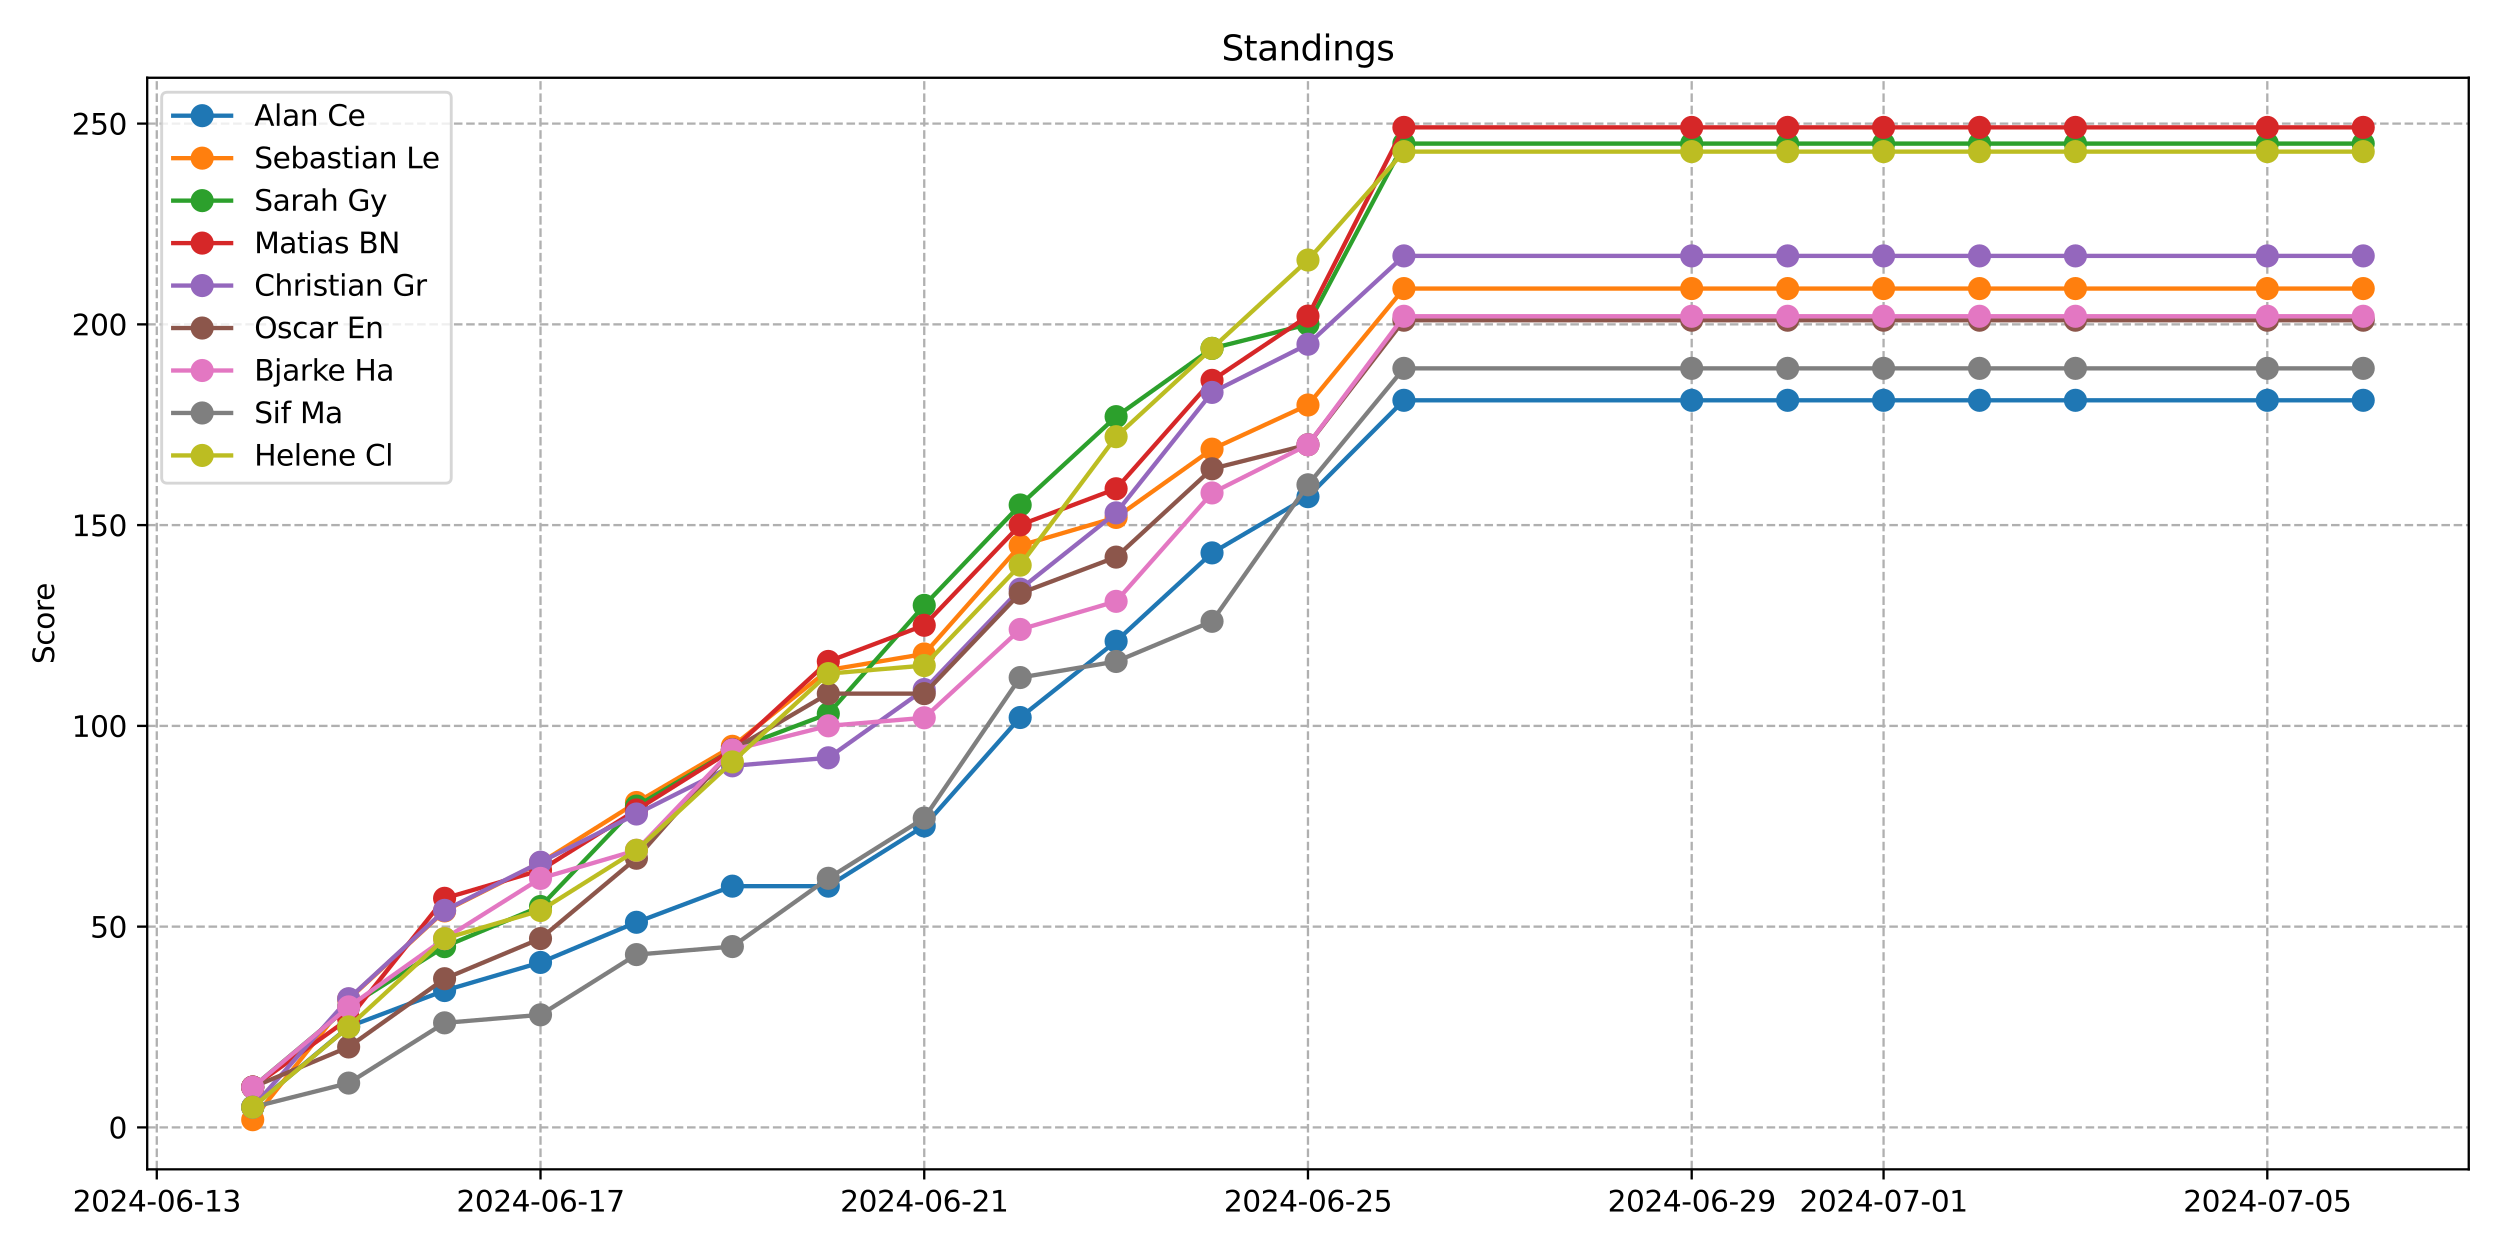 <?xml version="1.0" encoding="utf-8" standalone="no"?>
<!DOCTYPE svg PUBLIC "-//W3C//DTD SVG 1.1//EN"
  "http://www.w3.org/Graphics/SVG/1.1/DTD/svg11.dtd">
<svg xmlns:xlink="http://www.w3.org/1999/xlink" width="864pt" height="432pt" viewBox="0 0 864 432" xmlns="http://www.w3.org/2000/svg" version="1.1">
 <defs>
  <style type="text/css">*{stroke-linejoin: round; stroke-linecap: butt}</style>
 </defs>
 <g id="figure_1">
  <g id="patch_1">
   <path d="M 0 432 
L 864 432 
L 864 0 
L 0 0 
z
" style="fill: #ffffff"/>
  </g>
  <g id="axes_1">
   <g id="patch_2">
    <path d="M 50.87 404.12 
L 853.2 404.12 
L 853.2 26.88 
L 50.87 26.88 
z
" style="fill: #ffffff"/>
   </g>
   <g id="matplotlib.axis_1">
    <g id="xtick_1">
     <g id="line2d_1">
      <path d="M 54.185 404.12 
L 54.185 26.88 
" clip-path="url(#p0d5f13f8ca)" style="fill: none; stroke-dasharray: 2.96,1.28; stroke-dashoffset: 0; stroke: #b0b0b0; stroke-width: 0.8"/>
     </g>
     <g id="line2d_2">
      <defs>
       <path id="m98920bfc2a" d="M 0 0 
L 0 3.5 
" style="stroke: #000000; stroke-width: 0.8"/>
      </defs>
      <g>
       <use xlink:href="#m98920bfc2a" x="54.185" y="404.12" style="stroke: #000000; stroke-width: 0.8"/>
      </g>
     </g>
     <g id="text_1">
      <!-- 2024-06-13 -->
      <g transform="translate(25.128 418.718) scale(0.1 -0.1)">
       <defs>
        <path id="DejaVuSans-32" d="M 1228 531 
L 3431 531 
L 3431 0 
L 469 0 
L 469 531 
Q 828 903 1448 1529 
Q 2069 2156 2228 2338 
Q 2531 2678 2651 2914 
Q 2772 3150 2772 3378 
Q 2772 3750 2511 3984 
Q 2250 4219 1831 4219 
Q 1534 4219 1204 4116 
Q 875 4013 500 3803 
L 500 4441 
Q 881 4594 1212 4672 
Q 1544 4750 1819 4750 
Q 2544 4750 2975 4387 
Q 3406 4025 3406 3419 
Q 3406 3131 3298 2873 
Q 3191 2616 2906 2266 
Q 2828 2175 2409 1742 
Q 1991 1309 1228 531 
z
" transform="scale(0.016)"/>
        <path id="DejaVuSans-30" d="M 2034 4250 
Q 1547 4250 1301 3770 
Q 1056 3291 1056 2328 
Q 1056 1369 1301 889 
Q 1547 409 2034 409 
Q 2525 409 2770 889 
Q 3016 1369 3016 2328 
Q 3016 3291 2770 3770 
Q 2525 4250 2034 4250 
z
M 2034 4750 
Q 2819 4750 3233 4129 
Q 3647 3509 3647 2328 
Q 3647 1150 3233 529 
Q 2819 -91 2034 -91 
Q 1250 -91 836 529 
Q 422 1150 422 2328 
Q 422 3509 836 4129 
Q 1250 4750 2034 4750 
z
" transform="scale(0.016)"/>
        <path id="DejaVuSans-34" d="M 2419 4116 
L 825 1625 
L 2419 1625 
L 2419 4116 
z
M 2253 4666 
L 3047 4666 
L 3047 1625 
L 3713 1625 
L 3713 1100 
L 3047 1100 
L 3047 0 
L 2419 0 
L 2419 1100 
L 313 1100 
L 313 1709 
L 2253 4666 
z
" transform="scale(0.016)"/>
        <path id="DejaVuSans-2d" d="M 313 2009 
L 1997 2009 
L 1997 1497 
L 313 1497 
L 313 2009 
z
" transform="scale(0.016)"/>
        <path id="DejaVuSans-36" d="M 2113 2584 
Q 1688 2584 1439 2293 
Q 1191 2003 1191 1497 
Q 1191 994 1439 701 
Q 1688 409 2113 409 
Q 2538 409 2786 701 
Q 3034 994 3034 1497 
Q 3034 2003 2786 2293 
Q 2538 2584 2113 2584 
z
M 3366 4563 
L 3366 3988 
Q 3128 4100 2886 4159 
Q 2644 4219 2406 4219 
Q 1781 4219 1451 3797 
Q 1122 3375 1075 2522 
Q 1259 2794 1537 2939 
Q 1816 3084 2150 3084 
Q 2853 3084 3261 2657 
Q 3669 2231 3669 1497 
Q 3669 778 3244 343 
Q 2819 -91 2113 -91 
Q 1303 -91 875 529 
Q 447 1150 447 2328 
Q 447 3434 972 4092 
Q 1497 4750 2381 4750 
Q 2619 4750 2861 4703 
Q 3103 4656 3366 4563 
z
" transform="scale(0.016)"/>
        <path id="DejaVuSans-31" d="M 794 531 
L 1825 531 
L 1825 4091 
L 703 3866 
L 703 4441 
L 1819 4666 
L 2450 4666 
L 2450 531 
L 3481 531 
L 3481 0 
L 794 0 
L 794 531 
z
" transform="scale(0.016)"/>
        <path id="DejaVuSans-33" d="M 2597 2516 
Q 3050 2419 3304 2112 
Q 3559 1806 3559 1356 
Q 3559 666 3084 287 
Q 2609 -91 1734 -91 
Q 1441 -91 1130 -33 
Q 819 25 488 141 
L 488 750 
Q 750 597 1062 519 
Q 1375 441 1716 441 
Q 2309 441 2620 675 
Q 2931 909 2931 1356 
Q 2931 1769 2642 2001 
Q 2353 2234 1838 2234 
L 1294 2234 
L 1294 2753 
L 1863 2753 
Q 2328 2753 2575 2939 
Q 2822 3125 2822 3475 
Q 2822 3834 2567 4026 
Q 2313 4219 1838 4219 
Q 1578 4219 1281 4162 
Q 984 4106 628 3988 
L 628 4550 
Q 988 4650 1302 4700 
Q 1616 4750 1894 4750 
Q 2613 4750 3031 4423 
Q 3450 4097 3450 3541 
Q 3450 3153 3228 2886 
Q 3006 2619 2597 2516 
z
" transform="scale(0.016)"/>
       </defs>
       <use xlink:href="#DejaVuSans-32"/>
       <use xlink:href="#DejaVuSans-30" x="63.623"/>
       <use xlink:href="#DejaVuSans-32" x="127.246"/>
       <use xlink:href="#DejaVuSans-34" x="190.869"/>
       <use xlink:href="#DejaVuSans-2d" x="254.492"/>
       <use xlink:href="#DejaVuSans-30" x="290.576"/>
       <use xlink:href="#DejaVuSans-36" x="354.199"/>
       <use xlink:href="#DejaVuSans-2d" x="417.822"/>
       <use xlink:href="#DejaVuSans-31" x="453.906"/>
       <use xlink:href="#DejaVuSans-33" x="517.529"/>
      </g>
     </g>
    </g>
    <g id="xtick_2">
     <g id="line2d_3">
      <path d="M 186.802 404.12 
L 186.802 26.88 
" clip-path="url(#p0d5f13f8ca)" style="fill: none; stroke-dasharray: 2.96,1.28; stroke-dashoffset: 0; stroke: #b0b0b0; stroke-width: 0.8"/>
     </g>
     <g id="line2d_4">
      <g>
       <use xlink:href="#m98920bfc2a" x="186.802" y="404.12" style="stroke: #000000; stroke-width: 0.8"/>
      </g>
     </g>
     <g id="text_2">
      <!-- 2024-06-17 -->
      <g transform="translate(157.744 418.718) scale(0.1 -0.1)">
       <defs>
        <path id="DejaVuSans-37" d="M 525 4666 
L 3525 4666 
L 3525 4397 
L 1831 0 
L 1172 0 
L 2766 4134 
L 525 4134 
L 525 4666 
z
" transform="scale(0.016)"/>
       </defs>
       <use xlink:href="#DejaVuSans-32"/>
       <use xlink:href="#DejaVuSans-30" x="63.623"/>
       <use xlink:href="#DejaVuSans-32" x="127.246"/>
       <use xlink:href="#DejaVuSans-34" x="190.869"/>
       <use xlink:href="#DejaVuSans-2d" x="254.492"/>
       <use xlink:href="#DejaVuSans-30" x="290.576"/>
       <use xlink:href="#DejaVuSans-36" x="354.199"/>
       <use xlink:href="#DejaVuSans-2d" x="417.822"/>
       <use xlink:href="#DejaVuSans-31" x="453.906"/>
       <use xlink:href="#DejaVuSans-37" x="517.529"/>
      </g>
     </g>
    </g>
    <g id="xtick_3">
     <g id="line2d_5">
      <path d="M 319.418 404.12 
L 319.418 26.88 
" clip-path="url(#p0d5f13f8ca)" style="fill: none; stroke-dasharray: 2.96,1.28; stroke-dashoffset: 0; stroke: #b0b0b0; stroke-width: 0.8"/>
     </g>
     <g id="line2d_6">
      <g>
       <use xlink:href="#m98920bfc2a" x="319.418" y="404.12" style="stroke: #000000; stroke-width: 0.8"/>
      </g>
     </g>
     <g id="text_3">
      <!-- 2024-06-21 -->
      <g transform="translate(290.361 418.718) scale(0.1 -0.1)">
       <use xlink:href="#DejaVuSans-32"/>
       <use xlink:href="#DejaVuSans-30" x="63.623"/>
       <use xlink:href="#DejaVuSans-32" x="127.246"/>
       <use xlink:href="#DejaVuSans-34" x="190.869"/>
       <use xlink:href="#DejaVuSans-2d" x="254.492"/>
       <use xlink:href="#DejaVuSans-30" x="290.576"/>
       <use xlink:href="#DejaVuSans-36" x="354.199"/>
       <use xlink:href="#DejaVuSans-2d" x="417.822"/>
       <use xlink:href="#DejaVuSans-32" x="453.906"/>
       <use xlink:href="#DejaVuSans-31" x="517.529"/>
      </g>
     </g>
    </g>
    <g id="xtick_4">
     <g id="line2d_7">
      <path d="M 452.035 404.12 
L 452.035 26.88 
" clip-path="url(#p0d5f13f8ca)" style="fill: none; stroke-dasharray: 2.96,1.28; stroke-dashoffset: 0; stroke: #b0b0b0; stroke-width: 0.8"/>
     </g>
     <g id="line2d_8">
      <g>
       <use xlink:href="#m98920bfc2a" x="452.035" y="404.12" style="stroke: #000000; stroke-width: 0.8"/>
      </g>
     </g>
     <g id="text_4">
      <!-- 2024-06-25 -->
      <g transform="translate(422.977 418.718) scale(0.1 -0.1)">
       <defs>
        <path id="DejaVuSans-35" d="M 691 4666 
L 3169 4666 
L 3169 4134 
L 1269 4134 
L 1269 2991 
Q 1406 3038 1543 3061 
Q 1681 3084 1819 3084 
Q 2600 3084 3056 2656 
Q 3513 2228 3513 1497 
Q 3513 744 3044 326 
Q 2575 -91 1722 -91 
Q 1428 -91 1123 -41 
Q 819 9 494 109 
L 494 744 
Q 775 591 1075 516 
Q 1375 441 1709 441 
Q 2250 441 2565 725 
Q 2881 1009 2881 1497 
Q 2881 1984 2565 2268 
Q 2250 2553 1709 2553 
Q 1456 2553 1204 2497 
Q 953 2441 691 2322 
L 691 4666 
z
" transform="scale(0.016)"/>
       </defs>
       <use xlink:href="#DejaVuSans-32"/>
       <use xlink:href="#DejaVuSans-30" x="63.623"/>
       <use xlink:href="#DejaVuSans-32" x="127.246"/>
       <use xlink:href="#DejaVuSans-34" x="190.869"/>
       <use xlink:href="#DejaVuSans-2d" x="254.492"/>
       <use xlink:href="#DejaVuSans-30" x="290.576"/>
       <use xlink:href="#DejaVuSans-36" x="354.199"/>
       <use xlink:href="#DejaVuSans-2d" x="417.822"/>
       <use xlink:href="#DejaVuSans-32" x="453.906"/>
       <use xlink:href="#DejaVuSans-35" x="517.529"/>
      </g>
     </g>
    </g>
    <g id="xtick_5">
     <g id="line2d_9">
      <path d="M 584.652 404.12 
L 584.652 26.88 
" clip-path="url(#p0d5f13f8ca)" style="fill: none; stroke-dasharray: 2.96,1.28; stroke-dashoffset: 0; stroke: #b0b0b0; stroke-width: 0.8"/>
     </g>
     <g id="line2d_10">
      <g>
       <use xlink:href="#m98920bfc2a" x="584.652" y="404.12" style="stroke: #000000; stroke-width: 0.8"/>
      </g>
     </g>
     <g id="text_5">
      <!-- 2024-06-29 -->
      <g transform="translate(555.594 418.718) scale(0.1 -0.1)">
       <defs>
        <path id="DejaVuSans-39" d="M 703 97 
L 703 672 
Q 941 559 1184 500 
Q 1428 441 1663 441 
Q 2288 441 2617 861 
Q 2947 1281 2994 2138 
Q 2813 1869 2534 1725 
Q 2256 1581 1919 1581 
Q 1219 1581 811 2004 
Q 403 2428 403 3163 
Q 403 3881 828 4315 
Q 1253 4750 1959 4750 
Q 2769 4750 3195 4129 
Q 3622 3509 3622 2328 
Q 3622 1225 3098 567 
Q 2575 -91 1691 -91 
Q 1453 -91 1209 -44 
Q 966 3 703 97 
z
M 1959 2075 
Q 2384 2075 2632 2365 
Q 2881 2656 2881 3163 
Q 2881 3666 2632 3958 
Q 2384 4250 1959 4250 
Q 1534 4250 1286 3958 
Q 1038 3666 1038 3163 
Q 1038 2656 1286 2365 
Q 1534 2075 1959 2075 
z
" transform="scale(0.016)"/>
       </defs>
       <use xlink:href="#DejaVuSans-32"/>
       <use xlink:href="#DejaVuSans-30" x="63.623"/>
       <use xlink:href="#DejaVuSans-32" x="127.246"/>
       <use xlink:href="#DejaVuSans-34" x="190.869"/>
       <use xlink:href="#DejaVuSans-2d" x="254.492"/>
       <use xlink:href="#DejaVuSans-30" x="290.576"/>
       <use xlink:href="#DejaVuSans-36" x="354.199"/>
       <use xlink:href="#DejaVuSans-2d" x="417.822"/>
       <use xlink:href="#DejaVuSans-32" x="453.906"/>
       <use xlink:href="#DejaVuSans-39" x="517.529"/>
      </g>
     </g>
    </g>
    <g id="xtick_6">
     <g id="line2d_11">
      <path d="M 650.96 404.12 
L 650.96 26.88 
" clip-path="url(#p0d5f13f8ca)" style="fill: none; stroke-dasharray: 2.96,1.28; stroke-dashoffset: 0; stroke: #b0b0b0; stroke-width: 0.8"/>
     </g>
     <g id="line2d_12">
      <g>
       <use xlink:href="#m98920bfc2a" x="650.96" y="404.12" style="stroke: #000000; stroke-width: 0.8"/>
      </g>
     </g>
     <g id="text_6">
      <!-- 2024-07-01 -->
      <g transform="translate(621.902 418.718) scale(0.1 -0.1)">
       <use xlink:href="#DejaVuSans-32"/>
       <use xlink:href="#DejaVuSans-30" x="63.623"/>
       <use xlink:href="#DejaVuSans-32" x="127.246"/>
       <use xlink:href="#DejaVuSans-34" x="190.869"/>
       <use xlink:href="#DejaVuSans-2d" x="254.492"/>
       <use xlink:href="#DejaVuSans-30" x="290.576"/>
       <use xlink:href="#DejaVuSans-37" x="354.199"/>
       <use xlink:href="#DejaVuSans-2d" x="417.822"/>
       <use xlink:href="#DejaVuSans-30" x="453.906"/>
       <use xlink:href="#DejaVuSans-31" x="517.529"/>
      </g>
     </g>
    </g>
    <g id="xtick_7">
     <g id="line2d_13">
      <path d="M 783.576 404.12 
L 783.576 26.88 
" clip-path="url(#p0d5f13f8ca)" style="fill: none; stroke-dasharray: 2.96,1.28; stroke-dashoffset: 0; stroke: #b0b0b0; stroke-width: 0.8"/>
     </g>
     <g id="line2d_14">
      <g>
       <use xlink:href="#m98920bfc2a" x="783.576" y="404.12" style="stroke: #000000; stroke-width: 0.8"/>
      </g>
     </g>
     <g id="text_7">
      <!-- 2024-07-05 -->
      <g transform="translate(754.519 418.718) scale(0.1 -0.1)">
       <use xlink:href="#DejaVuSans-32"/>
       <use xlink:href="#DejaVuSans-30" x="63.623"/>
       <use xlink:href="#DejaVuSans-32" x="127.246"/>
       <use xlink:href="#DejaVuSans-34" x="190.869"/>
       <use xlink:href="#DejaVuSans-2d" x="254.492"/>
       <use xlink:href="#DejaVuSans-30" x="290.576"/>
       <use xlink:href="#DejaVuSans-37" x="354.199"/>
       <use xlink:href="#DejaVuSans-2d" x="417.822"/>
       <use xlink:href="#DejaVuSans-30" x="453.906"/>
       <use xlink:href="#DejaVuSans-35" x="517.529"/>
      </g>
     </g>
    </g>
   </g>
   <g id="matplotlib.axis_2">
    <g id="ytick_1">
     <g id="line2d_15">
      <path d="M 50.87 389.631 
L 853.2 389.631 
" clip-path="url(#p0d5f13f8ca)" style="fill: none; stroke-dasharray: 2.96,1.28; stroke-dashoffset: 0; stroke: #b0b0b0; stroke-width: 0.8"/>
     </g>
     <g id="line2d_16">
      <defs>
       <path id="m3e914f2bc3" d="M 0 0 
L -3.5 0 
" style="stroke: #000000; stroke-width: 0.8"/>
      </defs>
      <g>
       <use xlink:href="#m3e914f2bc3" x="50.87" y="389.631" style="stroke: #000000; stroke-width: 0.8"/>
      </g>
     </g>
     <g id="text_8">
      <!-- 0 -->
      <g transform="translate(37.508 393.43) scale(0.1 -0.1)">
       <use xlink:href="#DejaVuSans-30"/>
      </g>
     </g>
    </g>
    <g id="ytick_2">
     <g id="line2d_17">
      <path d="M 50.87 320.248 
L 853.2 320.248 
" clip-path="url(#p0d5f13f8ca)" style="fill: none; stroke-dasharray: 2.96,1.28; stroke-dashoffset: 0; stroke: #b0b0b0; stroke-width: 0.8"/>
     </g>
     <g id="line2d_18">
      <g>
       <use xlink:href="#m3e914f2bc3" x="50.87" y="320.248" style="stroke: #000000; stroke-width: 0.8"/>
      </g>
     </g>
     <g id="text_9">
      <!-- 50 -->
      <g transform="translate(31.145 324.047) scale(0.1 -0.1)">
       <use xlink:href="#DejaVuSans-35"/>
       <use xlink:href="#DejaVuSans-30" x="63.623"/>
      </g>
     </g>
    </g>
    <g id="ytick_3">
     <g id="line2d_19">
      <path d="M 50.87 250.865 
L 853.2 250.865 
" clip-path="url(#p0d5f13f8ca)" style="fill: none; stroke-dasharray: 2.96,1.28; stroke-dashoffset: 0; stroke: #b0b0b0; stroke-width: 0.8"/>
     </g>
     <g id="line2d_20">
      <g>
       <use xlink:href="#m3e914f2bc3" x="50.87" y="250.865" style="stroke: #000000; stroke-width: 0.8"/>
      </g>
     </g>
     <g id="text_10">
      <!-- 100 -->
      <g transform="translate(24.782 254.664) scale(0.1 -0.1)">
       <use xlink:href="#DejaVuSans-31"/>
       <use xlink:href="#DejaVuSans-30" x="63.623"/>
       <use xlink:href="#DejaVuSans-30" x="127.246"/>
      </g>
     </g>
    </g>
    <g id="ytick_4">
     <g id="line2d_21">
      <path d="M 50.87 181.482 
L 853.2 181.482 
" clip-path="url(#p0d5f13f8ca)" style="fill: none; stroke-dasharray: 2.96,1.28; stroke-dashoffset: 0; stroke: #b0b0b0; stroke-width: 0.8"/>
     </g>
     <g id="line2d_22">
      <g>
       <use xlink:href="#m3e914f2bc3" x="50.87" y="181.482" style="stroke: #000000; stroke-width: 0.8"/>
      </g>
     </g>
     <g id="text_11">
      <!-- 150 -->
      <g transform="translate(24.782 185.282) scale(0.1 -0.1)">
       <use xlink:href="#DejaVuSans-31"/>
       <use xlink:href="#DejaVuSans-35" x="63.623"/>
       <use xlink:href="#DejaVuSans-30" x="127.246"/>
      </g>
     </g>
    </g>
    <g id="ytick_5">
     <g id="line2d_23">
      <path d="M 50.87 112.099 
L 853.2 112.099 
" clip-path="url(#p0d5f13f8ca)" style="fill: none; stroke-dasharray: 2.96,1.28; stroke-dashoffset: 0; stroke: #b0b0b0; stroke-width: 0.8"/>
     </g>
     <g id="line2d_24">
      <g>
       <use xlink:href="#m3e914f2bc3" x="50.87" y="112.099" style="stroke: #000000; stroke-width: 0.8"/>
      </g>
     </g>
     <g id="text_12">
      <!-- 200 -->
      <g transform="translate(24.782 115.899) scale(0.1 -0.1)">
       <use xlink:href="#DejaVuSans-32"/>
       <use xlink:href="#DejaVuSans-30" x="63.623"/>
       <use xlink:href="#DejaVuSans-30" x="127.246"/>
      </g>
     </g>
    </g>
    <g id="ytick_6">
     <g id="line2d_25">
      <path d="M 50.87 42.717 
L 853.2 42.717 
" clip-path="url(#p0d5f13f8ca)" style="fill: none; stroke-dasharray: 2.96,1.28; stroke-dashoffset: 0; stroke: #b0b0b0; stroke-width: 0.8"/>
     </g>
     <g id="line2d_26">
      <g>
       <use xlink:href="#m3e914f2bc3" x="50.87" y="42.717" style="stroke: #000000; stroke-width: 0.8"/>
      </g>
     </g>
     <g id="text_13">
      <!-- 250 -->
      <g transform="translate(24.782 46.516) scale(0.1 -0.1)">
       <use xlink:href="#DejaVuSans-32"/>
       <use xlink:href="#DejaVuSans-35" x="63.623"/>
       <use xlink:href="#DejaVuSans-30" x="127.246"/>
      </g>
     </g>
    </g>
    <g id="text_14">
     <!-- Score -->
     <g transform="translate(18.703 229.502) rotate(-90) scale(0.1 -0.1)">
      <defs>
       <path id="DejaVuSans-53" d="M 3425 4513 
L 3425 3897 
Q 3066 4069 2747 4153 
Q 2428 4238 2131 4238 
Q 1616 4238 1336 4038 
Q 1056 3838 1056 3469 
Q 1056 3159 1242 3001 
Q 1428 2844 1947 2747 
L 2328 2669 
Q 3034 2534 3370 2195 
Q 3706 1856 3706 1288 
Q 3706 609 3251 259 
Q 2797 -91 1919 -91 
Q 1588 -91 1214 -16 
Q 841 59 441 206 
L 441 856 
Q 825 641 1194 531 
Q 1563 422 1919 422 
Q 2459 422 2753 634 
Q 3047 847 3047 1241 
Q 3047 1584 2836 1778 
Q 2625 1972 2144 2069 
L 1759 2144 
Q 1053 2284 737 2584 
Q 422 2884 422 3419 
Q 422 4038 858 4394 
Q 1294 4750 2059 4750 
Q 2388 4750 2728 4690 
Q 3069 4631 3425 4513 
z
" transform="scale(0.016)"/>
       <path id="DejaVuSans-63" d="M 3122 3366 
L 3122 2828 
Q 2878 2963 2633 3030 
Q 2388 3097 2138 3097 
Q 1578 3097 1268 2742 
Q 959 2388 959 1747 
Q 959 1106 1268 751 
Q 1578 397 2138 397 
Q 2388 397 2633 464 
Q 2878 531 3122 666 
L 3122 134 
Q 2881 22 2623 -34 
Q 2366 -91 2075 -91 
Q 1284 -91 818 406 
Q 353 903 353 1747 
Q 353 2603 823 3093 
Q 1294 3584 2113 3584 
Q 2378 3584 2631 3529 
Q 2884 3475 3122 3366 
z
" transform="scale(0.016)"/>
       <path id="DejaVuSans-6f" d="M 1959 3097 
Q 1497 3097 1228 2736 
Q 959 2375 959 1747 
Q 959 1119 1226 758 
Q 1494 397 1959 397 
Q 2419 397 2687 759 
Q 2956 1122 2956 1747 
Q 2956 2369 2687 2733 
Q 2419 3097 1959 3097 
z
M 1959 3584 
Q 2709 3584 3137 3096 
Q 3566 2609 3566 1747 
Q 3566 888 3137 398 
Q 2709 -91 1959 -91 
Q 1206 -91 779 398 
Q 353 888 353 1747 
Q 353 2609 779 3096 
Q 1206 3584 1959 3584 
z
" transform="scale(0.016)"/>
       <path id="DejaVuSans-72" d="M 2631 2963 
Q 2534 3019 2420 3045 
Q 2306 3072 2169 3072 
Q 1681 3072 1420 2755 
Q 1159 2438 1159 1844 
L 1159 0 
L 581 0 
L 581 3500 
L 1159 3500 
L 1159 2956 
Q 1341 3275 1631 3429 
Q 1922 3584 2338 3584 
Q 2397 3584 2469 3576 
Q 2541 3569 2628 3553 
L 2631 2963 
z
" transform="scale(0.016)"/>
       <path id="DejaVuSans-65" d="M 3597 1894 
L 3597 1613 
L 953 1613 
Q 991 1019 1311 708 
Q 1631 397 2203 397 
Q 2534 397 2845 478 
Q 3156 559 3463 722 
L 3463 178 
Q 3153 47 2828 -22 
Q 2503 -91 2169 -91 
Q 1331 -91 842 396 
Q 353 884 353 1716 
Q 353 2575 817 3079 
Q 1281 3584 2069 3584 
Q 2775 3584 3186 3129 
Q 3597 2675 3597 1894 
z
M 3022 2063 
Q 3016 2534 2758 2815 
Q 2500 3097 2075 3097 
Q 1594 3097 1305 2825 
Q 1016 2553 972 2059 
L 3022 2063 
z
" transform="scale(0.016)"/>
      </defs>
      <use xlink:href="#DejaVuSans-53"/>
      <use xlink:href="#DejaVuSans-63" x="63.477"/>
      <use xlink:href="#DejaVuSans-6f" x="118.457"/>
      <use xlink:href="#DejaVuSans-72" x="179.639"/>
      <use xlink:href="#DejaVuSans-65" x="218.502"/>
     </g>
    </g>
   </g>
   <g id="line2d_27">
    <path d="M 87.34 382.574 
L 120.494 354.821 
L 153.648 342.332 
L 186.802 332.619 
L 219.956 318.742 
L 253.11 306.253 
L 286.264 306.253 
L 319.418 285.438 
L 352.573 247.971 
L 385.727 221.606 
L 418.881 191.078 
L 452.035 171.65 
L 485.189 138.347 
L 584.652 138.347 
L 617.806 138.347 
L 650.96 138.347 
L 684.114 138.347 
L 717.268 138.347 
L 783.576 138.347 
L 816.73 138.347 
" clip-path="url(#p0d5f13f8ca)" style="fill: none; stroke: #1f77b4; stroke-width: 1.5; stroke-linecap: square"/>
    <defs>
     <path id="m5fd2f34c9a" d="M 0 3.5 
C 0.928 3.5 1.819 3.131 2.475 2.475 
C 3.131 1.819 3.5 0.928 3.5 0 
C 3.5 -0.928 3.131 -1.819 2.475 -2.475 
C 1.819 -3.131 0.928 -3.5 0 -3.5 
C -0.928 -3.5 -1.819 -3.131 -2.475 -2.475 
C -3.131 -1.819 -3.5 -0.928 -3.5 0 
C -3.5 0.928 -3.131 1.819 -2.475 2.475 
C -1.819 3.131 -0.928 3.5 0 3.5 
z
" style="stroke: #1f77b4"/>
    </defs>
    <g clip-path="url(#p0d5f13f8ca)">
     <use xlink:href="#m5fd2f34c9a" x="87.34" y="382.574" style="fill: #1f77b4; stroke: #1f77b4"/>
     <use xlink:href="#m5fd2f34c9a" x="120.494" y="354.821" style="fill: #1f77b4; stroke: #1f77b4"/>
     <use xlink:href="#m5fd2f34c9a" x="153.648" y="342.332" style="fill: #1f77b4; stroke: #1f77b4"/>
     <use xlink:href="#m5fd2f34c9a" x="186.802" y="332.619" style="fill: #1f77b4; stroke: #1f77b4"/>
     <use xlink:href="#m5fd2f34c9a" x="219.956" y="318.742" style="fill: #1f77b4; stroke: #1f77b4"/>
     <use xlink:href="#m5fd2f34c9a" x="253.11" y="306.253" style="fill: #1f77b4; stroke: #1f77b4"/>
     <use xlink:href="#m5fd2f34c9a" x="286.264" y="306.253" style="fill: #1f77b4; stroke: #1f77b4"/>
     <use xlink:href="#m5fd2f34c9a" x="319.418" y="285.438" style="fill: #1f77b4; stroke: #1f77b4"/>
     <use xlink:href="#m5fd2f34c9a" x="352.573" y="247.971" style="fill: #1f77b4; stroke: #1f77b4"/>
     <use xlink:href="#m5fd2f34c9a" x="385.727" y="221.606" style="fill: #1f77b4; stroke: #1f77b4"/>
     <use xlink:href="#m5fd2f34c9a" x="418.881" y="191.078" style="fill: #1f77b4; stroke: #1f77b4"/>
     <use xlink:href="#m5fd2f34c9a" x="452.035" y="171.65" style="fill: #1f77b4; stroke: #1f77b4"/>
     <use xlink:href="#m5fd2f34c9a" x="485.189" y="138.347" style="fill: #1f77b4; stroke: #1f77b4"/>
     <use xlink:href="#m5fd2f34c9a" x="584.652" y="138.347" style="fill: #1f77b4; stroke: #1f77b4"/>
     <use xlink:href="#m5fd2f34c9a" x="617.806" y="138.347" style="fill: #1f77b4; stroke: #1f77b4"/>
     <use xlink:href="#m5fd2f34c9a" x="650.96" y="138.347" style="fill: #1f77b4; stroke: #1f77b4"/>
     <use xlink:href="#m5fd2f34c9a" x="684.114" y="138.347" style="fill: #1f77b4; stroke: #1f77b4"/>
     <use xlink:href="#m5fd2f34c9a" x="717.268" y="138.347" style="fill: #1f77b4; stroke: #1f77b4"/>
     <use xlink:href="#m5fd2f34c9a" x="783.576" y="138.347" style="fill: #1f77b4; stroke: #1f77b4"/>
     <use xlink:href="#m5fd2f34c9a" x="816.73" y="138.347" style="fill: #1f77b4; stroke: #1f77b4"/>
    </g>
   </g>
   <g id="line2d_28">
    <path d="M 87.34 386.973 
L 120.494 345.343 
L 153.648 314.815 
L 186.802 298.163 
L 219.956 277.348 
L 253.11 257.921 
L 286.264 231.555 
L 319.418 226.005 
L 352.573 188.538 
L 385.727 178.824 
L 418.881 155.234 
L 452.035 139.97 
L 485.189 99.728 
L 584.652 99.728 
L 617.806 99.728 
L 650.96 99.728 
L 684.114 99.728 
L 717.268 99.728 
L 783.576 99.728 
L 816.73 99.728 
" clip-path="url(#p0d5f13f8ca)" style="fill: none; stroke: #ff7f0e; stroke-width: 1.5; stroke-linecap: square"/>
    <defs>
     <path id="maeb959fa4c" d="M 0 3.5 
C 0.928 3.5 1.819 3.131 2.475 2.475 
C 3.131 1.819 3.5 0.928 3.5 0 
C 3.5 -0.928 3.131 -1.819 2.475 -2.475 
C 1.819 -3.131 0.928 -3.5 0 -3.5 
C -0.928 -3.5 -1.819 -3.131 -2.475 -2.475 
C -3.131 -1.819 -3.5 -0.928 -3.5 0 
C -3.5 0.928 -3.131 1.819 -2.475 2.475 
C -1.819 3.131 -0.928 3.5 0 3.5 
z
" style="stroke: #ff7f0e"/>
    </defs>
    <g clip-path="url(#p0d5f13f8ca)">
     <use xlink:href="#maeb959fa4c" x="87.34" y="386.973" style="fill: #ff7f0e; stroke: #ff7f0e"/>
     <use xlink:href="#maeb959fa4c" x="120.494" y="345.343" style="fill: #ff7f0e; stroke: #ff7f0e"/>
     <use xlink:href="#maeb959fa4c" x="153.648" y="314.815" style="fill: #ff7f0e; stroke: #ff7f0e"/>
     <use xlink:href="#maeb959fa4c" x="186.802" y="298.163" style="fill: #ff7f0e; stroke: #ff7f0e"/>
     <use xlink:href="#maeb959fa4c" x="219.956" y="277.348" style="fill: #ff7f0e; stroke: #ff7f0e"/>
     <use xlink:href="#maeb959fa4c" x="253.11" y="257.921" style="fill: #ff7f0e; stroke: #ff7f0e"/>
     <use xlink:href="#maeb959fa4c" x="286.264" y="231.555" style="fill: #ff7f0e; stroke: #ff7f0e"/>
     <use xlink:href="#maeb959fa4c" x="319.418" y="226.005" style="fill: #ff7f0e; stroke: #ff7f0e"/>
     <use xlink:href="#maeb959fa4c" x="352.573" y="188.538" style="fill: #ff7f0e; stroke: #ff7f0e"/>
     <use xlink:href="#maeb959fa4c" x="385.727" y="178.824" style="fill: #ff7f0e; stroke: #ff7f0e"/>
     <use xlink:href="#maeb959fa4c" x="418.881" y="155.234" style="fill: #ff7f0e; stroke: #ff7f0e"/>
     <use xlink:href="#maeb959fa4c" x="452.035" y="139.97" style="fill: #ff7f0e; stroke: #ff7f0e"/>
     <use xlink:href="#maeb959fa4c" x="485.189" y="99.728" style="fill: #ff7f0e; stroke: #ff7f0e"/>
     <use xlink:href="#maeb959fa4c" x="584.652" y="99.728" style="fill: #ff7f0e; stroke: #ff7f0e"/>
     <use xlink:href="#maeb959fa4c" x="617.806" y="99.728" style="fill: #ff7f0e; stroke: #ff7f0e"/>
     <use xlink:href="#maeb959fa4c" x="650.96" y="99.728" style="fill: #ff7f0e; stroke: #ff7f0e"/>
     <use xlink:href="#maeb959fa4c" x="684.114" y="99.728" style="fill: #ff7f0e; stroke: #ff7f0e"/>
     <use xlink:href="#maeb959fa4c" x="717.268" y="99.728" style="fill: #ff7f0e; stroke: #ff7f0e"/>
     <use xlink:href="#maeb959fa4c" x="783.576" y="99.728" style="fill: #ff7f0e; stroke: #ff7f0e"/>
     <use xlink:href="#maeb959fa4c" x="816.73" y="99.728" style="fill: #ff7f0e; stroke: #ff7f0e"/>
    </g>
   </g>
   <g id="line2d_29">
    <path d="M 87.34 375.726 
L 120.494 347.973 
L 153.648 327.158 
L 186.802 313.281 
L 219.956 278.59 
L 253.11 259.163 
L 286.264 246.674 
L 319.418 209.207 
L 352.573 174.516 
L 385.727 143.987 
L 418.881 120.397 
L 452.035 112.071 
L 485.189 49.627 
L 584.652 49.627 
L 617.806 49.627 
L 650.96 49.627 
L 684.114 49.627 
L 717.268 49.627 
L 783.576 49.627 
L 816.73 49.627 
" clip-path="url(#p0d5f13f8ca)" style="fill: none; stroke: #2ca02c; stroke-width: 1.5; stroke-linecap: square"/>
    <defs>
     <path id="mddbd1fd934" d="M 0 3.5 
C 0.928 3.5 1.819 3.131 2.475 2.475 
C 3.131 1.819 3.5 0.928 3.5 0 
C 3.5 -0.928 3.131 -1.819 2.475 -2.475 
C 1.819 -3.131 0.928 -3.5 0 -3.5 
C -0.928 -3.5 -1.819 -3.131 -2.475 -2.475 
C -3.131 -1.819 -3.5 -0.928 -3.5 0 
C -3.5 0.928 -3.131 1.819 -2.475 2.475 
C -1.819 3.131 -0.928 3.5 0 3.5 
z
" style="stroke: #2ca02c"/>
    </defs>
    <g clip-path="url(#p0d5f13f8ca)">
     <use xlink:href="#mddbd1fd934" x="87.34" y="375.726" style="fill: #2ca02c; stroke: #2ca02c"/>
     <use xlink:href="#mddbd1fd934" x="120.494" y="347.973" style="fill: #2ca02c; stroke: #2ca02c"/>
     <use xlink:href="#mddbd1fd934" x="153.648" y="327.158" style="fill: #2ca02c; stroke: #2ca02c"/>
     <use xlink:href="#mddbd1fd934" x="186.802" y="313.281" style="fill: #2ca02c; stroke: #2ca02c"/>
     <use xlink:href="#mddbd1fd934" x="219.956" y="278.59" style="fill: #2ca02c; stroke: #2ca02c"/>
     <use xlink:href="#mddbd1fd934" x="253.11" y="259.163" style="fill: #2ca02c; stroke: #2ca02c"/>
     <use xlink:href="#mddbd1fd934" x="286.264" y="246.674" style="fill: #2ca02c; stroke: #2ca02c"/>
     <use xlink:href="#mddbd1fd934" x="319.418" y="209.207" style="fill: #2ca02c; stroke: #2ca02c"/>
     <use xlink:href="#mddbd1fd934" x="352.573" y="174.516" style="fill: #2ca02c; stroke: #2ca02c"/>
     <use xlink:href="#mddbd1fd934" x="385.727" y="143.987" style="fill: #2ca02c; stroke: #2ca02c"/>
     <use xlink:href="#mddbd1fd934" x="418.881" y="120.397" style="fill: #2ca02c; stroke: #2ca02c"/>
     <use xlink:href="#mddbd1fd934" x="452.035" y="112.071" style="fill: #2ca02c; stroke: #2ca02c"/>
     <use xlink:href="#mddbd1fd934" x="485.189" y="49.627" style="fill: #2ca02c; stroke: #2ca02c"/>
     <use xlink:href="#mddbd1fd934" x="584.652" y="49.627" style="fill: #2ca02c; stroke: #2ca02c"/>
     <use xlink:href="#mddbd1fd934" x="617.806" y="49.627" style="fill: #2ca02c; stroke: #2ca02c"/>
     <use xlink:href="#mddbd1fd934" x="650.96" y="49.627" style="fill: #2ca02c; stroke: #2ca02c"/>
     <use xlink:href="#mddbd1fd934" x="684.114" y="49.627" style="fill: #2ca02c; stroke: #2ca02c"/>
     <use xlink:href="#mddbd1fd934" x="717.268" y="49.627" style="fill: #2ca02c; stroke: #2ca02c"/>
     <use xlink:href="#mddbd1fd934" x="783.576" y="49.627" style="fill: #2ca02c; stroke: #2ca02c"/>
     <use xlink:href="#mddbd1fd934" x="816.73" y="49.627" style="fill: #2ca02c; stroke: #2ca02c"/>
    </g>
   </g>
   <g id="line2d_30">
    <path d="M 87.34 375.677 
L 120.494 352.087 
L 153.648 310.457 
L 186.802 300.744 
L 219.956 279.929 
L 253.11 259.114 
L 286.264 228.586 
L 319.418 216.097 
L 352.573 181.405 
L 385.727 168.916 
L 418.881 131.45 
L 452.035 109.247 
L 485.189 44.027 
L 584.652 44.027 
L 617.806 44.027 
L 650.96 44.027 
L 684.114 44.027 
L 717.268 44.027 
L 783.576 44.027 
L 816.73 44.027 
" clip-path="url(#p0d5f13f8ca)" style="fill: none; stroke: #d62728; stroke-width: 1.5; stroke-linecap: square"/>
    <defs>
     <path id="m7ad5fd47ec" d="M 0 3.5 
C 0.928 3.5 1.819 3.131 2.475 2.475 
C 3.131 1.819 3.5 0.928 3.5 0 
C 3.5 -0.928 3.131 -1.819 2.475 -2.475 
C 1.819 -3.131 0.928 -3.5 0 -3.5 
C -0.928 -3.5 -1.819 -3.131 -2.475 -2.475 
C -3.131 -1.819 -3.5 -0.928 -3.5 0 
C -3.5 0.928 -3.131 1.819 -2.475 2.475 
C -1.819 3.131 -0.928 3.5 0 3.5 
z
" style="stroke: #d62728"/>
    </defs>
    <g clip-path="url(#p0d5f13f8ca)">
     <use xlink:href="#m7ad5fd47ec" x="87.34" y="375.677" style="fill: #d62728; stroke: #d62728"/>
     <use xlink:href="#m7ad5fd47ec" x="120.494" y="352.087" style="fill: #d62728; stroke: #d62728"/>
     <use xlink:href="#m7ad5fd47ec" x="153.648" y="310.457" style="fill: #d62728; stroke: #d62728"/>
     <use xlink:href="#m7ad5fd47ec" x="186.802" y="300.744" style="fill: #d62728; stroke: #d62728"/>
     <use xlink:href="#m7ad5fd47ec" x="219.956" y="279.929" style="fill: #d62728; stroke: #d62728"/>
     <use xlink:href="#m7ad5fd47ec" x="253.11" y="259.114" style="fill: #d62728; stroke: #d62728"/>
     <use xlink:href="#m7ad5fd47ec" x="286.264" y="228.586" style="fill: #d62728; stroke: #d62728"/>
     <use xlink:href="#m7ad5fd47ec" x="319.418" y="216.097" style="fill: #d62728; stroke: #d62728"/>
     <use xlink:href="#m7ad5fd47ec" x="352.573" y="181.405" style="fill: #d62728; stroke: #d62728"/>
     <use xlink:href="#m7ad5fd47ec" x="385.727" y="168.916" style="fill: #d62728; stroke: #d62728"/>
     <use xlink:href="#m7ad5fd47ec" x="418.881" y="131.45" style="fill: #d62728; stroke: #d62728"/>
     <use xlink:href="#m7ad5fd47ec" x="452.035" y="109.247" style="fill: #d62728; stroke: #d62728"/>
     <use xlink:href="#m7ad5fd47ec" x="485.189" y="44.027" style="fill: #d62728; stroke: #d62728"/>
     <use xlink:href="#m7ad5fd47ec" x="584.652" y="44.027" style="fill: #d62728; stroke: #d62728"/>
     <use xlink:href="#m7ad5fd47ec" x="617.806" y="44.027" style="fill: #d62728; stroke: #d62728"/>
     <use xlink:href="#m7ad5fd47ec" x="650.96" y="44.027" style="fill: #d62728; stroke: #d62728"/>
     <use xlink:href="#m7ad5fd47ec" x="684.114" y="44.027" style="fill: #d62728; stroke: #d62728"/>
     <use xlink:href="#m7ad5fd47ec" x="717.268" y="44.027" style="fill: #d62728; stroke: #d62728"/>
     <use xlink:href="#m7ad5fd47ec" x="783.576" y="44.027" style="fill: #d62728; stroke: #d62728"/>
     <use xlink:href="#m7ad5fd47ec" x="816.73" y="44.027" style="fill: #d62728; stroke: #d62728"/>
    </g>
   </g>
   <g id="line2d_31">
    <path d="M 87.34 382.621 
L 120.494 345.154 
L 153.648 314.626 
L 186.802 297.974 
L 219.956 281.322 
L 253.11 264.67 
L 286.264 261.895 
L 319.418 238.304 
L 352.573 203.613 
L 385.727 177.248 
L 418.881 135.618 
L 452.035 118.966 
L 485.189 88.438 
L 584.652 88.438 
L 617.806 88.438 
L 650.96 88.438 
L 684.114 88.438 
L 717.268 88.438 
L 783.576 88.438 
L 816.73 88.438 
" clip-path="url(#p0d5f13f8ca)" style="fill: none; stroke: #9467bd; stroke-width: 1.5; stroke-linecap: square"/>
    <defs>
     <path id="m8c3c1f8792" d="M 0 3.5 
C 0.928 3.5 1.819 3.131 2.475 2.475 
C 3.131 1.819 3.5 0.928 3.5 0 
C 3.5 -0.928 3.131 -1.819 2.475 -2.475 
C 1.819 -3.131 0.928 -3.5 0 -3.5 
C -0.928 -3.5 -1.819 -3.131 -2.475 -2.475 
C -3.131 -1.819 -3.5 -0.928 -3.5 0 
C -3.5 0.928 -3.131 1.819 -2.475 2.475 
C -1.819 3.131 -0.928 3.5 0 3.5 
z
" style="stroke: #9467bd"/>
    </defs>
    <g clip-path="url(#p0d5f13f8ca)">
     <use xlink:href="#m8c3c1f8792" x="87.34" y="382.621" style="fill: #9467bd; stroke: #9467bd"/>
     <use xlink:href="#m8c3c1f8792" x="120.494" y="345.154" style="fill: #9467bd; stroke: #9467bd"/>
     <use xlink:href="#m8c3c1f8792" x="153.648" y="314.626" style="fill: #9467bd; stroke: #9467bd"/>
     <use xlink:href="#m8c3c1f8792" x="186.802" y="297.974" style="fill: #9467bd; stroke: #9467bd"/>
     <use xlink:href="#m8c3c1f8792" x="219.956" y="281.322" style="fill: #9467bd; stroke: #9467bd"/>
     <use xlink:href="#m8c3c1f8792" x="253.11" y="264.67" style="fill: #9467bd; stroke: #9467bd"/>
     <use xlink:href="#m8c3c1f8792" x="286.264" y="261.895" style="fill: #9467bd; stroke: #9467bd"/>
     <use xlink:href="#m8c3c1f8792" x="319.418" y="238.304" style="fill: #9467bd; stroke: #9467bd"/>
     <use xlink:href="#m8c3c1f8792" x="352.573" y="203.613" style="fill: #9467bd; stroke: #9467bd"/>
     <use xlink:href="#m8c3c1f8792" x="385.727" y="177.248" style="fill: #9467bd; stroke: #9467bd"/>
     <use xlink:href="#m8c3c1f8792" x="418.881" y="135.618" style="fill: #9467bd; stroke: #9467bd"/>
     <use xlink:href="#m8c3c1f8792" x="452.035" y="118.966" style="fill: #9467bd; stroke: #9467bd"/>
     <use xlink:href="#m8c3c1f8792" x="485.189" y="88.438" style="fill: #9467bd; stroke: #9467bd"/>
     <use xlink:href="#m8c3c1f8792" x="584.652" y="88.438" style="fill: #9467bd; stroke: #9467bd"/>
     <use xlink:href="#m8c3c1f8792" x="617.806" y="88.438" style="fill: #9467bd; stroke: #9467bd"/>
     <use xlink:href="#m8c3c1f8792" x="650.96" y="88.438" style="fill: #9467bd; stroke: #9467bd"/>
     <use xlink:href="#m8c3c1f8792" x="684.114" y="88.438" style="fill: #9467bd; stroke: #9467bd"/>
     <use xlink:href="#m8c3c1f8792" x="717.268" y="88.438" style="fill: #9467bd; stroke: #9467bd"/>
     <use xlink:href="#m8c3c1f8792" x="783.576" y="88.438" style="fill: #9467bd; stroke: #9467bd"/>
     <use xlink:href="#m8c3c1f8792" x="816.73" y="88.438" style="fill: #9467bd; stroke: #9467bd"/>
    </g>
   </g>
   <g id="line2d_32">
    <path d="M 87.34 375.708 
L 120.494 361.832 
L 153.648 338.241 
L 186.802 324.365 
L 219.956 296.612 
L 253.11 259.145 
L 286.264 239.718 
L 319.418 239.718 
L 352.573 205.026 
L 385.727 192.537 
L 418.881 162.009 
L 452.035 153.683 
L 485.189 110.666 
L 584.652 110.666 
L 617.806 110.666 
L 650.96 110.666 
L 684.114 110.666 
L 717.268 110.666 
L 783.576 110.666 
L 816.73 110.666 
" clip-path="url(#p0d5f13f8ca)" style="fill: none; stroke: #8c564b; stroke-width: 1.5; stroke-linecap: square"/>
    <defs>
     <path id="mbe103eba01" d="M 0 3.5 
C 0.928 3.5 1.819 3.131 2.475 2.475 
C 3.131 1.819 3.5 0.928 3.5 0 
C 3.5 -0.928 3.131 -1.819 2.475 -2.475 
C 1.819 -3.131 0.928 -3.5 0 -3.5 
C -0.928 -3.5 -1.819 -3.131 -2.475 -2.475 
C -3.131 -1.819 -3.5 -0.928 -3.5 0 
C -3.5 0.928 -3.131 1.819 -2.475 2.475 
C -1.819 3.131 -0.928 3.5 0 3.5 
z
" style="stroke: #8c564b"/>
    </defs>
    <g clip-path="url(#p0d5f13f8ca)">
     <use xlink:href="#mbe103eba01" x="87.34" y="375.708" style="fill: #8c564b; stroke: #8c564b"/>
     <use xlink:href="#mbe103eba01" x="120.494" y="361.832" style="fill: #8c564b; stroke: #8c564b"/>
     <use xlink:href="#mbe103eba01" x="153.648" y="338.241" style="fill: #8c564b; stroke: #8c564b"/>
     <use xlink:href="#mbe103eba01" x="186.802" y="324.365" style="fill: #8c564b; stroke: #8c564b"/>
     <use xlink:href="#mbe103eba01" x="219.956" y="296.612" style="fill: #8c564b; stroke: #8c564b"/>
     <use xlink:href="#mbe103eba01" x="253.11" y="259.145" style="fill: #8c564b; stroke: #8c564b"/>
     <use xlink:href="#mbe103eba01" x="286.264" y="239.718" style="fill: #8c564b; stroke: #8c564b"/>
     <use xlink:href="#mbe103eba01" x="319.418" y="239.718" style="fill: #8c564b; stroke: #8c564b"/>
     <use xlink:href="#mbe103eba01" x="352.573" y="205.026" style="fill: #8c564b; stroke: #8c564b"/>
     <use xlink:href="#mbe103eba01" x="385.727" y="192.537" style="fill: #8c564b; stroke: #8c564b"/>
     <use xlink:href="#mbe103eba01" x="418.881" y="162.009" style="fill: #8c564b; stroke: #8c564b"/>
     <use xlink:href="#mbe103eba01" x="452.035" y="153.683" style="fill: #8c564b; stroke: #8c564b"/>
     <use xlink:href="#mbe103eba01" x="485.189" y="110.666" style="fill: #8c564b; stroke: #8c564b"/>
     <use xlink:href="#mbe103eba01" x="584.652" y="110.666" style="fill: #8c564b; stroke: #8c564b"/>
     <use xlink:href="#mbe103eba01" x="617.806" y="110.666" style="fill: #8c564b; stroke: #8c564b"/>
     <use xlink:href="#mbe103eba01" x="650.96" y="110.666" style="fill: #8c564b; stroke: #8c564b"/>
     <use xlink:href="#mbe103eba01" x="684.114" y="110.666" style="fill: #8c564b; stroke: #8c564b"/>
     <use xlink:href="#mbe103eba01" x="717.268" y="110.666" style="fill: #8c564b; stroke: #8c564b"/>
     <use xlink:href="#mbe103eba01" x="783.576" y="110.666" style="fill: #8c564b; stroke: #8c564b"/>
     <use xlink:href="#mbe103eba01" x="816.73" y="110.666" style="fill: #8c564b; stroke: #8c564b"/>
    </g>
   </g>
   <g id="line2d_33">
    <path d="M 87.34 375.732 
L 120.494 347.979 
L 153.648 324.389 
L 186.802 303.574 
L 219.956 293.86 
L 253.11 259.169 
L 286.264 250.843 
L 319.418 248.067 
L 352.573 217.539 
L 385.727 207.825 
L 418.881 170.359 
L 452.035 153.707 
L 485.189 109.302 
L 584.652 109.302 
L 617.806 109.302 
L 650.96 109.302 
L 684.114 109.302 
L 717.268 109.302 
L 783.576 109.302 
L 816.73 109.302 
" clip-path="url(#p0d5f13f8ca)" style="fill: none; stroke: #e377c2; stroke-width: 1.5; stroke-linecap: square"/>
    <defs>
     <path id="m4d2c4ee211" d="M 0 3.5 
C 0.928 3.5 1.819 3.131 2.475 2.475 
C 3.131 1.819 3.5 0.928 3.5 0 
C 3.5 -0.928 3.131 -1.819 2.475 -2.475 
C 1.819 -3.131 0.928 -3.5 0 -3.5 
C -0.928 -3.5 -1.819 -3.131 -2.475 -2.475 
C -3.131 -1.819 -3.5 -0.928 -3.5 0 
C -3.5 0.928 -3.131 1.819 -2.475 2.475 
C -1.819 3.131 -0.928 3.5 0 3.5 
z
" style="stroke: #e377c2"/>
    </defs>
    <g clip-path="url(#p0d5f13f8ca)">
     <use xlink:href="#m4d2c4ee211" x="87.34" y="375.732" style="fill: #e377c2; stroke: #e377c2"/>
     <use xlink:href="#m4d2c4ee211" x="120.494" y="347.979" style="fill: #e377c2; stroke: #e377c2"/>
     <use xlink:href="#m4d2c4ee211" x="153.648" y="324.389" style="fill: #e377c2; stroke: #e377c2"/>
     <use xlink:href="#m4d2c4ee211" x="186.802" y="303.574" style="fill: #e377c2; stroke: #e377c2"/>
     <use xlink:href="#m4d2c4ee211" x="219.956" y="293.86" style="fill: #e377c2; stroke: #e377c2"/>
     <use xlink:href="#m4d2c4ee211" x="253.11" y="259.169" style="fill: #e377c2; stroke: #e377c2"/>
     <use xlink:href="#m4d2c4ee211" x="286.264" y="250.843" style="fill: #e377c2; stroke: #e377c2"/>
     <use xlink:href="#m4d2c4ee211" x="319.418" y="248.067" style="fill: #e377c2; stroke: #e377c2"/>
     <use xlink:href="#m4d2c4ee211" x="352.573" y="217.539" style="fill: #e377c2; stroke: #e377c2"/>
     <use xlink:href="#m4d2c4ee211" x="385.727" y="207.825" style="fill: #e377c2; stroke: #e377c2"/>
     <use xlink:href="#m4d2c4ee211" x="418.881" y="170.359" style="fill: #e377c2; stroke: #e377c2"/>
     <use xlink:href="#m4d2c4ee211" x="452.035" y="153.707" style="fill: #e377c2; stroke: #e377c2"/>
     <use xlink:href="#m4d2c4ee211" x="485.189" y="109.302" style="fill: #e377c2; stroke: #e377c2"/>
     <use xlink:href="#m4d2c4ee211" x="584.652" y="109.302" style="fill: #e377c2; stroke: #e377c2"/>
     <use xlink:href="#m4d2c4ee211" x="617.806" y="109.302" style="fill: #e377c2; stroke: #e377c2"/>
     <use xlink:href="#m4d2c4ee211" x="650.96" y="109.302" style="fill: #e377c2; stroke: #e377c2"/>
     <use xlink:href="#m4d2c4ee211" x="684.114" y="109.302" style="fill: #e377c2; stroke: #e377c2"/>
     <use xlink:href="#m4d2c4ee211" x="717.268" y="109.302" style="fill: #e377c2; stroke: #e377c2"/>
     <use xlink:href="#m4d2c4ee211" x="783.576" y="109.302" style="fill: #e377c2; stroke: #e377c2"/>
     <use xlink:href="#m4d2c4ee211" x="816.73" y="109.302" style="fill: #e377c2; stroke: #e377c2"/>
    </g>
   </g>
   <g id="line2d_34">
    <path d="M 87.34 382.637 
L 120.494 374.311 
L 153.648 353.496 
L 186.802 350.721 
L 219.956 329.906 
L 253.11 327.131 
L 286.264 303.541 
L 319.418 282.726 
L 352.573 234.158 
L 385.727 228.607 
L 418.881 214.731 
L 452.035 167.55 
L 485.189 127.308 
L 584.652 127.308 
L 617.806 127.308 
L 650.96 127.308 
L 684.114 127.308 
L 717.268 127.308 
L 783.576 127.308 
L 816.73 127.308 
" clip-path="url(#p0d5f13f8ca)" style="fill: none; stroke: #7f7f7f; stroke-width: 1.5; stroke-linecap: square"/>
    <defs>
     <path id="m4508658a4e" d="M 0 3.5 
C 0.928 3.5 1.819 3.131 2.475 2.475 
C 3.131 1.819 3.5 0.928 3.5 0 
C 3.5 -0.928 3.131 -1.819 2.475 -2.475 
C 1.819 -3.131 0.928 -3.5 0 -3.5 
C -0.928 -3.5 -1.819 -3.131 -2.475 -2.475 
C -3.131 -1.819 -3.5 -0.928 -3.5 0 
C -3.5 0.928 -3.131 1.819 -2.475 2.475 
C -1.819 3.131 -0.928 3.5 0 3.5 
z
" style="stroke: #7f7f7f"/>
    </defs>
    <g clip-path="url(#p0d5f13f8ca)">
     <use xlink:href="#m4508658a4e" x="87.34" y="382.637" style="fill: #7f7f7f; stroke: #7f7f7f"/>
     <use xlink:href="#m4508658a4e" x="120.494" y="374.311" style="fill: #7f7f7f; stroke: #7f7f7f"/>
     <use xlink:href="#m4508658a4e" x="153.648" y="353.496" style="fill: #7f7f7f; stroke: #7f7f7f"/>
     <use xlink:href="#m4508658a4e" x="186.802" y="350.721" style="fill: #7f7f7f; stroke: #7f7f7f"/>
     <use xlink:href="#m4508658a4e" x="219.956" y="329.906" style="fill: #7f7f7f; stroke: #7f7f7f"/>
     <use xlink:href="#m4508658a4e" x="253.11" y="327.131" style="fill: #7f7f7f; stroke: #7f7f7f"/>
     <use xlink:href="#m4508658a4e" x="286.264" y="303.541" style="fill: #7f7f7f; stroke: #7f7f7f"/>
     <use xlink:href="#m4508658a4e" x="319.418" y="282.726" style="fill: #7f7f7f; stroke: #7f7f7f"/>
     <use xlink:href="#m4508658a4e" x="352.573" y="234.158" style="fill: #7f7f7f; stroke: #7f7f7f"/>
     <use xlink:href="#m4508658a4e" x="385.727" y="228.607" style="fill: #7f7f7f; stroke: #7f7f7f"/>
     <use xlink:href="#m4508658a4e" x="418.881" y="214.731" style="fill: #7f7f7f; stroke: #7f7f7f"/>
     <use xlink:href="#m4508658a4e" x="452.035" y="167.55" style="fill: #7f7f7f; stroke: #7f7f7f"/>
     <use xlink:href="#m4508658a4e" x="485.189" y="127.308" style="fill: #7f7f7f; stroke: #7f7f7f"/>
     <use xlink:href="#m4508658a4e" x="584.652" y="127.308" style="fill: #7f7f7f; stroke: #7f7f7f"/>
     <use xlink:href="#m4508658a4e" x="617.806" y="127.308" style="fill: #7f7f7f; stroke: #7f7f7f"/>
     <use xlink:href="#m4508658a4e" x="650.96" y="127.308" style="fill: #7f7f7f; stroke: #7f7f7f"/>
     <use xlink:href="#m4508658a4e" x="684.114" y="127.308" style="fill: #7f7f7f; stroke: #7f7f7f"/>
     <use xlink:href="#m4508658a4e" x="717.268" y="127.308" style="fill: #7f7f7f; stroke: #7f7f7f"/>
     <use xlink:href="#m4508658a4e" x="783.576" y="127.308" style="fill: #7f7f7f; stroke: #7f7f7f"/>
     <use xlink:href="#m4508658a4e" x="816.73" y="127.308" style="fill: #7f7f7f; stroke: #7f7f7f"/>
    </g>
   </g>
   <g id="line2d_35">
    <path d="M 87.34 382.661 
L 120.494 354.908 
L 153.648 324.38 
L 186.802 314.666 
L 219.956 293.851 
L 253.11 263.323 
L 286.264 232.795 
L 319.418 230.019 
L 352.573 195.328 
L 385.727 150.923 
L 418.881 120.394 
L 452.035 89.866 
L 485.189 52.399 
L 584.652 52.399 
L 617.806 52.399 
L 650.96 52.399 
L 684.114 52.399 
L 717.268 52.399 
L 783.576 52.399 
L 816.73 52.399 
" clip-path="url(#p0d5f13f8ca)" style="fill: none; stroke: #bcbd22; stroke-width: 1.5; stroke-linecap: square"/>
    <defs>
     <path id="m0fd7d44aa5" d="M 0 3.5 
C 0.928 3.5 1.819 3.131 2.475 2.475 
C 3.131 1.819 3.5 0.928 3.5 0 
C 3.5 -0.928 3.131 -1.819 2.475 -2.475 
C 1.819 -3.131 0.928 -3.5 0 -3.5 
C -0.928 -3.5 -1.819 -3.131 -2.475 -2.475 
C -3.131 -1.819 -3.5 -0.928 -3.5 0 
C -3.5 0.928 -3.131 1.819 -2.475 2.475 
C -1.819 3.131 -0.928 3.5 0 3.5 
z
" style="stroke: #bcbd22"/>
    </defs>
    <g clip-path="url(#p0d5f13f8ca)">
     <use xlink:href="#m0fd7d44aa5" x="87.34" y="382.661" style="fill: #bcbd22; stroke: #bcbd22"/>
     <use xlink:href="#m0fd7d44aa5" x="120.494" y="354.908" style="fill: #bcbd22; stroke: #bcbd22"/>
     <use xlink:href="#m0fd7d44aa5" x="153.648" y="324.38" style="fill: #bcbd22; stroke: #bcbd22"/>
     <use xlink:href="#m0fd7d44aa5" x="186.802" y="314.666" style="fill: #bcbd22; stroke: #bcbd22"/>
     <use xlink:href="#m0fd7d44aa5" x="219.956" y="293.851" style="fill: #bcbd22; stroke: #bcbd22"/>
     <use xlink:href="#m0fd7d44aa5" x="253.11" y="263.323" style="fill: #bcbd22; stroke: #bcbd22"/>
     <use xlink:href="#m0fd7d44aa5" x="286.264" y="232.795" style="fill: #bcbd22; stroke: #bcbd22"/>
     <use xlink:href="#m0fd7d44aa5" x="319.418" y="230.019" style="fill: #bcbd22; stroke: #bcbd22"/>
     <use xlink:href="#m0fd7d44aa5" x="352.573" y="195.328" style="fill: #bcbd22; stroke: #bcbd22"/>
     <use xlink:href="#m0fd7d44aa5" x="385.727" y="150.923" style="fill: #bcbd22; stroke: #bcbd22"/>
     <use xlink:href="#m0fd7d44aa5" x="418.881" y="120.394" style="fill: #bcbd22; stroke: #bcbd22"/>
     <use xlink:href="#m0fd7d44aa5" x="452.035" y="89.866" style="fill: #bcbd22; stroke: #bcbd22"/>
     <use xlink:href="#m0fd7d44aa5" x="485.189" y="52.399" style="fill: #bcbd22; stroke: #bcbd22"/>
     <use xlink:href="#m0fd7d44aa5" x="584.652" y="52.399" style="fill: #bcbd22; stroke: #bcbd22"/>
     <use xlink:href="#m0fd7d44aa5" x="617.806" y="52.399" style="fill: #bcbd22; stroke: #bcbd22"/>
     <use xlink:href="#m0fd7d44aa5" x="650.96" y="52.399" style="fill: #bcbd22; stroke: #bcbd22"/>
     <use xlink:href="#m0fd7d44aa5" x="684.114" y="52.399" style="fill: #bcbd22; stroke: #bcbd22"/>
     <use xlink:href="#m0fd7d44aa5" x="717.268" y="52.399" style="fill: #bcbd22; stroke: #bcbd22"/>
     <use xlink:href="#m0fd7d44aa5" x="783.576" y="52.399" style="fill: #bcbd22; stroke: #bcbd22"/>
     <use xlink:href="#m0fd7d44aa5" x="816.73" y="52.399" style="fill: #bcbd22; stroke: #bcbd22"/>
    </g>
   </g>
   <g id="patch_3">
    <path d="M 50.87 404.12 
L 50.87 26.88 
" style="fill: none; stroke: #000000; stroke-width: 0.8; stroke-linejoin: miter; stroke-linecap: square"/>
   </g>
   <g id="patch_4">
    <path d="M 853.2 404.12 
L 853.2 26.88 
" style="fill: none; stroke: #000000; stroke-width: 0.8; stroke-linejoin: miter; stroke-linecap: square"/>
   </g>
   <g id="patch_5">
    <path d="M 50.87 404.12 
L 853.2 404.12 
" style="fill: none; stroke: #000000; stroke-width: 0.8; stroke-linejoin: miter; stroke-linecap: square"/>
   </g>
   <g id="patch_6">
    <path d="M 50.87 26.88 
L 853.2 26.88 
" style="fill: none; stroke: #000000; stroke-width: 0.8; stroke-linejoin: miter; stroke-linecap: square"/>
   </g>
   <g id="text_15">
    <!-- Standings -->
    <g transform="translate(422.181 20.88) scale(0.12 -0.12)">
     <defs>
      <path id="DejaVuSans-74" d="M 1172 4494 
L 1172 3500 
L 2356 3500 
L 2356 3053 
L 1172 3053 
L 1172 1153 
Q 1172 725 1289 603 
Q 1406 481 1766 481 
L 2356 481 
L 2356 0 
L 1766 0 
Q 1100 0 847 248 
Q 594 497 594 1153 
L 594 3053 
L 172 3053 
L 172 3500 
L 594 3500 
L 594 4494 
L 1172 4494 
z
" transform="scale(0.016)"/>
      <path id="DejaVuSans-61" d="M 2194 1759 
Q 1497 1759 1228 1600 
Q 959 1441 959 1056 
Q 959 750 1161 570 
Q 1363 391 1709 391 
Q 2188 391 2477 730 
Q 2766 1069 2766 1631 
L 2766 1759 
L 2194 1759 
z
M 3341 1997 
L 3341 0 
L 2766 0 
L 2766 531 
Q 2569 213 2275 61 
Q 1981 -91 1556 -91 
Q 1019 -91 701 211 
Q 384 513 384 1019 
Q 384 1609 779 1909 
Q 1175 2209 1959 2209 
L 2766 2209 
L 2766 2266 
Q 2766 2663 2505 2880 
Q 2244 3097 1772 3097 
Q 1472 3097 1187 3025 
Q 903 2953 641 2809 
L 641 3341 
Q 956 3463 1253 3523 
Q 1550 3584 1831 3584 
Q 2591 3584 2966 3190 
Q 3341 2797 3341 1997 
z
" transform="scale(0.016)"/>
      <path id="DejaVuSans-6e" d="M 3513 2113 
L 3513 0 
L 2938 0 
L 2938 2094 
Q 2938 2591 2744 2837 
Q 2550 3084 2163 3084 
Q 1697 3084 1428 2787 
Q 1159 2491 1159 1978 
L 1159 0 
L 581 0 
L 581 3500 
L 1159 3500 
L 1159 2956 
Q 1366 3272 1645 3428 
Q 1925 3584 2291 3584 
Q 2894 3584 3203 3211 
Q 3513 2838 3513 2113 
z
" transform="scale(0.016)"/>
      <path id="DejaVuSans-64" d="M 2906 2969 
L 2906 4863 
L 3481 4863 
L 3481 0 
L 2906 0 
L 2906 525 
Q 2725 213 2448 61 
Q 2172 -91 1784 -91 
Q 1150 -91 751 415 
Q 353 922 353 1747 
Q 353 2572 751 3078 
Q 1150 3584 1784 3584 
Q 2172 3584 2448 3432 
Q 2725 3281 2906 2969 
z
M 947 1747 
Q 947 1113 1208 752 
Q 1469 391 1925 391 
Q 2381 391 2643 752 
Q 2906 1113 2906 1747 
Q 2906 2381 2643 2742 
Q 2381 3103 1925 3103 
Q 1469 3103 1208 2742 
Q 947 2381 947 1747 
z
" transform="scale(0.016)"/>
      <path id="DejaVuSans-69" d="M 603 3500 
L 1178 3500 
L 1178 0 
L 603 0 
L 603 3500 
z
M 603 4863 
L 1178 4863 
L 1178 4134 
L 603 4134 
L 603 4863 
z
" transform="scale(0.016)"/>
      <path id="DejaVuSans-67" d="M 2906 1791 
Q 2906 2416 2648 2759 
Q 2391 3103 1925 3103 
Q 1463 3103 1205 2759 
Q 947 2416 947 1791 
Q 947 1169 1205 825 
Q 1463 481 1925 481 
Q 2391 481 2648 825 
Q 2906 1169 2906 1791 
z
M 3481 434 
Q 3481 -459 3084 -895 
Q 2688 -1331 1869 -1331 
Q 1566 -1331 1297 -1286 
Q 1028 -1241 775 -1147 
L 775 -588 
Q 1028 -725 1275 -790 
Q 1522 -856 1778 -856 
Q 2344 -856 2625 -561 
Q 2906 -266 2906 331 
L 2906 616 
Q 2728 306 2450 153 
Q 2172 0 1784 0 
Q 1141 0 747 490 
Q 353 981 353 1791 
Q 353 2603 747 3093 
Q 1141 3584 1784 3584 
Q 2172 3584 2450 3431 
Q 2728 3278 2906 2969 
L 2906 3500 
L 3481 3500 
L 3481 434 
z
" transform="scale(0.016)"/>
      <path id="DejaVuSans-73" d="M 2834 3397 
L 2834 2853 
Q 2591 2978 2328 3040 
Q 2066 3103 1784 3103 
Q 1356 3103 1142 2972 
Q 928 2841 928 2578 
Q 928 2378 1081 2264 
Q 1234 2150 1697 2047 
L 1894 2003 
Q 2506 1872 2764 1633 
Q 3022 1394 3022 966 
Q 3022 478 2636 193 
Q 2250 -91 1575 -91 
Q 1294 -91 989 -36 
Q 684 19 347 128 
L 347 722 
Q 666 556 975 473 
Q 1284 391 1588 391 
Q 1994 391 2212 530 
Q 2431 669 2431 922 
Q 2431 1156 2273 1281 
Q 2116 1406 1581 1522 
L 1381 1569 
Q 847 1681 609 1914 
Q 372 2147 372 2553 
Q 372 3047 722 3315 
Q 1072 3584 1716 3584 
Q 2034 3584 2315 3537 
Q 2597 3491 2834 3397 
z
" transform="scale(0.016)"/>
     </defs>
     <use xlink:href="#DejaVuSans-53"/>
     <use xlink:href="#DejaVuSans-74" x="63.477"/>
     <use xlink:href="#DejaVuSans-61" x="102.686"/>
     <use xlink:href="#DejaVuSans-6e" x="163.965"/>
     <use xlink:href="#DejaVuSans-64" x="227.344"/>
     <use xlink:href="#DejaVuSans-69" x="290.82"/>
     <use xlink:href="#DejaVuSans-6e" x="318.604"/>
     <use xlink:href="#DejaVuSans-67" x="381.982"/>
     <use xlink:href="#DejaVuSans-73" x="445.459"/>
    </g>
   </g>
   <g id="legend_1">
    <g id="patch_7">
     <path d="M 57.87 166.983 
L 153.95 166.983 
Q 155.95 166.983 155.95 164.983 
L 155.95 33.88 
Q 155.95 31.88 153.95 31.88 
L 57.87 31.88 
Q 55.87 31.88 55.87 33.88 
L 55.87 164.983 
Q 55.87 166.983 57.87 166.983 
z
" style="fill: #ffffff; opacity: 0.8; stroke: #cccccc; stroke-linejoin: miter"/>
    </g>
    <g id="line2d_36">
     <path d="M 59.87 39.978 
L 69.87 39.978 
L 79.87 39.978 
" style="fill: none; stroke: #1f77b4; stroke-width: 1.5; stroke-linecap: square"/>
     <g>
      <use xlink:href="#m5fd2f34c9a" x="69.87" y="39.978" style="fill: #1f77b4; stroke: #1f77b4"/>
     </g>
    </g>
    <g id="text_16">
     <!-- Alan Ce -->
     <g transform="translate(87.87 43.478) scale(0.1 -0.1)">
      <defs>
       <path id="DejaVuSans-41" d="M 2188 4044 
L 1331 1722 
L 3047 1722 
L 2188 4044 
z
M 1831 4666 
L 2547 4666 
L 4325 0 
L 3669 0 
L 3244 1197 
L 1141 1197 
L 716 0 
L 50 0 
L 1831 4666 
z
" transform="scale(0.016)"/>
       <path id="DejaVuSans-6c" d="M 603 4863 
L 1178 4863 
L 1178 0 
L 603 0 
L 603 4863 
z
" transform="scale(0.016)"/>
       <path id="DejaVuSans-20" transform="scale(0.016)"/>
       <path id="DejaVuSans-43" d="M 4122 4306 
L 4122 3641 
Q 3803 3938 3442 4084 
Q 3081 4231 2675 4231 
Q 1875 4231 1450 3742 
Q 1025 3253 1025 2328 
Q 1025 1406 1450 917 
Q 1875 428 2675 428 
Q 3081 428 3442 575 
Q 3803 722 4122 1019 
L 4122 359 
Q 3791 134 3420 21 
Q 3050 -91 2638 -91 
Q 1578 -91 968 557 
Q 359 1206 359 2328 
Q 359 3453 968 4101 
Q 1578 4750 2638 4750 
Q 3056 4750 3426 4639 
Q 3797 4528 4122 4306 
z
" transform="scale(0.016)"/>
      </defs>
      <use xlink:href="#DejaVuSans-41"/>
      <use xlink:href="#DejaVuSans-6c" x="68.408"/>
      <use xlink:href="#DejaVuSans-61" x="96.191"/>
      <use xlink:href="#DejaVuSans-6e" x="157.471"/>
      <use xlink:href="#DejaVuSans-20" x="220.85"/>
      <use xlink:href="#DejaVuSans-43" x="252.637"/>
      <use xlink:href="#DejaVuSans-65" x="322.461"/>
     </g>
    </g>
    <g id="line2d_37">
     <path d="M 59.87 54.657 
L 69.87 54.657 
L 79.87 54.657 
" style="fill: none; stroke: #ff7f0e; stroke-width: 1.5; stroke-linecap: square"/>
     <g>
      <use xlink:href="#maeb959fa4c" x="69.87" y="54.657" style="fill: #ff7f0e; stroke: #ff7f0e"/>
     </g>
    </g>
    <g id="text_17">
     <!-- Sebastian Le -->
     <g transform="translate(87.87 58.157) scale(0.1 -0.1)">
      <defs>
       <path id="DejaVuSans-62" d="M 3116 1747 
Q 3116 2381 2855 2742 
Q 2594 3103 2138 3103 
Q 1681 3103 1420 2742 
Q 1159 2381 1159 1747 
Q 1159 1113 1420 752 
Q 1681 391 2138 391 
Q 2594 391 2855 752 
Q 3116 1113 3116 1747 
z
M 1159 2969 
Q 1341 3281 1617 3432 
Q 1894 3584 2278 3584 
Q 2916 3584 3314 3078 
Q 3713 2572 3713 1747 
Q 3713 922 3314 415 
Q 2916 -91 2278 -91 
Q 1894 -91 1617 61 
Q 1341 213 1159 525 
L 1159 0 
L 581 0 
L 581 4863 
L 1159 4863 
L 1159 2969 
z
" transform="scale(0.016)"/>
       <path id="DejaVuSans-4c" d="M 628 4666 
L 1259 4666 
L 1259 531 
L 3531 531 
L 3531 0 
L 628 0 
L 628 4666 
z
" transform="scale(0.016)"/>
      </defs>
      <use xlink:href="#DejaVuSans-53"/>
      <use xlink:href="#DejaVuSans-65" x="63.477"/>
      <use xlink:href="#DejaVuSans-62" x="125"/>
      <use xlink:href="#DejaVuSans-61" x="188.477"/>
      <use xlink:href="#DejaVuSans-73" x="249.756"/>
      <use xlink:href="#DejaVuSans-74" x="301.855"/>
      <use xlink:href="#DejaVuSans-69" x="341.064"/>
      <use xlink:href="#DejaVuSans-61" x="368.848"/>
      <use xlink:href="#DejaVuSans-6e" x="430.127"/>
      <use xlink:href="#DejaVuSans-20" x="493.506"/>
      <use xlink:href="#DejaVuSans-4c" x="525.293"/>
      <use xlink:href="#DejaVuSans-65" x="579.256"/>
     </g>
    </g>
    <g id="line2d_38">
     <path d="M 59.87 69.335 
L 69.87 69.335 
L 79.87 69.335 
" style="fill: none; stroke: #2ca02c; stroke-width: 1.5; stroke-linecap: square"/>
     <g>
      <use xlink:href="#mddbd1fd934" x="69.87" y="69.335" style="fill: #2ca02c; stroke: #2ca02c"/>
     </g>
    </g>
    <g id="text_18">
     <!-- Sarah Gy -->
     <g transform="translate(87.87 72.835) scale(0.1 -0.1)">
      <defs>
       <path id="DejaVuSans-68" d="M 3513 2113 
L 3513 0 
L 2938 0 
L 2938 2094 
Q 2938 2591 2744 2837 
Q 2550 3084 2163 3084 
Q 1697 3084 1428 2787 
Q 1159 2491 1159 1978 
L 1159 0 
L 581 0 
L 581 4863 
L 1159 4863 
L 1159 2956 
Q 1366 3272 1645 3428 
Q 1925 3584 2291 3584 
Q 2894 3584 3203 3211 
Q 3513 2838 3513 2113 
z
" transform="scale(0.016)"/>
       <path id="DejaVuSans-47" d="M 3809 666 
L 3809 1919 
L 2778 1919 
L 2778 2438 
L 4434 2438 
L 4434 434 
Q 4069 175 3628 42 
Q 3188 -91 2688 -91 
Q 1594 -91 976 548 
Q 359 1188 359 2328 
Q 359 3472 976 4111 
Q 1594 4750 2688 4750 
Q 3144 4750 3555 4637 
Q 3966 4525 4313 4306 
L 4313 3634 
Q 3963 3931 3569 4081 
Q 3175 4231 2741 4231 
Q 1884 4231 1454 3753 
Q 1025 3275 1025 2328 
Q 1025 1384 1454 906 
Q 1884 428 2741 428 
Q 3075 428 3337 486 
Q 3600 544 3809 666 
z
" transform="scale(0.016)"/>
       <path id="DejaVuSans-79" d="M 2059 -325 
Q 1816 -950 1584 -1140 
Q 1353 -1331 966 -1331 
L 506 -1331 
L 506 -850 
L 844 -850 
Q 1081 -850 1212 -737 
Q 1344 -625 1503 -206 
L 1606 56 
L 191 3500 
L 800 3500 
L 1894 763 
L 2988 3500 
L 3597 3500 
L 2059 -325 
z
" transform="scale(0.016)"/>
      </defs>
      <use xlink:href="#DejaVuSans-53"/>
      <use xlink:href="#DejaVuSans-61" x="63.477"/>
      <use xlink:href="#DejaVuSans-72" x="124.756"/>
      <use xlink:href="#DejaVuSans-61" x="165.869"/>
      <use xlink:href="#DejaVuSans-68" x="227.148"/>
      <use xlink:href="#DejaVuSans-20" x="290.527"/>
      <use xlink:href="#DejaVuSans-47" x="322.314"/>
      <use xlink:href="#DejaVuSans-79" x="399.805"/>
     </g>
    </g>
    <g id="line2d_39">
     <path d="M 59.87 84.013 
L 69.87 84.013 
L 79.87 84.013 
" style="fill: none; stroke: #d62728; stroke-width: 1.5; stroke-linecap: square"/>
     <g>
      <use xlink:href="#m7ad5fd47ec" x="69.87" y="84.013" style="fill: #d62728; stroke: #d62728"/>
     </g>
    </g>
    <g id="text_19">
     <!-- Matias BN -->
     <g transform="translate(87.87 87.513) scale(0.1 -0.1)">
      <defs>
       <path id="DejaVuSans-4d" d="M 628 4666 
L 1569 4666 
L 2759 1491 
L 3956 4666 
L 4897 4666 
L 4897 0 
L 4281 0 
L 4281 4097 
L 3078 897 
L 2444 897 
L 1241 4097 
L 1241 0 
L 628 0 
L 628 4666 
z
" transform="scale(0.016)"/>
       <path id="DejaVuSans-42" d="M 1259 2228 
L 1259 519 
L 2272 519 
Q 2781 519 3026 730 
Q 3272 941 3272 1375 
Q 3272 1813 3026 2020 
Q 2781 2228 2272 2228 
L 1259 2228 
z
M 1259 4147 
L 1259 2741 
L 2194 2741 
Q 2656 2741 2882 2914 
Q 3109 3088 3109 3444 
Q 3109 3797 2882 3972 
Q 2656 4147 2194 4147 
L 1259 4147 
z
M 628 4666 
L 2241 4666 
Q 2963 4666 3353 4366 
Q 3744 4066 3744 3513 
Q 3744 3084 3544 2831 
Q 3344 2578 2956 2516 
Q 3422 2416 3680 2098 
Q 3938 1781 3938 1306 
Q 3938 681 3513 340 
Q 3088 0 2303 0 
L 628 0 
L 628 4666 
z
" transform="scale(0.016)"/>
       <path id="DejaVuSans-4e" d="M 628 4666 
L 1478 4666 
L 3547 763 
L 3547 4666 
L 4159 4666 
L 4159 0 
L 3309 0 
L 1241 3903 
L 1241 0 
L 628 0 
L 628 4666 
z
" transform="scale(0.016)"/>
      </defs>
      <use xlink:href="#DejaVuSans-4d"/>
      <use xlink:href="#DejaVuSans-61" x="86.279"/>
      <use xlink:href="#DejaVuSans-74" x="147.559"/>
      <use xlink:href="#DejaVuSans-69" x="186.768"/>
      <use xlink:href="#DejaVuSans-61" x="214.551"/>
      <use xlink:href="#DejaVuSans-73" x="275.83"/>
      <use xlink:href="#DejaVuSans-20" x="327.93"/>
      <use xlink:href="#DejaVuSans-42" x="359.717"/>
      <use xlink:href="#DejaVuSans-4e" x="428.32"/>
     </g>
    </g>
    <g id="line2d_40">
     <path d="M 59.87 98.691 
L 69.87 98.691 
L 79.87 98.691 
" style="fill: none; stroke: #9467bd; stroke-width: 1.5; stroke-linecap: square"/>
     <g>
      <use xlink:href="#m8c3c1f8792" x="69.87" y="98.691" style="fill: #9467bd; stroke: #9467bd"/>
     </g>
    </g>
    <g id="text_20">
     <!-- Christian Gr -->
     <g transform="translate(87.87 102.191) scale(0.1 -0.1)">
      <use xlink:href="#DejaVuSans-43"/>
      <use xlink:href="#DejaVuSans-68" x="69.824"/>
      <use xlink:href="#DejaVuSans-72" x="133.203"/>
      <use xlink:href="#DejaVuSans-69" x="174.316"/>
      <use xlink:href="#DejaVuSans-73" x="202.1"/>
      <use xlink:href="#DejaVuSans-74" x="254.199"/>
      <use xlink:href="#DejaVuSans-69" x="293.408"/>
      <use xlink:href="#DejaVuSans-61" x="321.191"/>
      <use xlink:href="#DejaVuSans-6e" x="382.471"/>
      <use xlink:href="#DejaVuSans-20" x="445.85"/>
      <use xlink:href="#DejaVuSans-47" x="477.637"/>
      <use xlink:href="#DejaVuSans-72" x="555.127"/>
     </g>
    </g>
    <g id="line2d_41">
     <path d="M 59.87 113.369 
L 69.87 113.369 
L 79.87 113.369 
" style="fill: none; stroke: #8c564b; stroke-width: 1.5; stroke-linecap: square"/>
     <g>
      <use xlink:href="#mbe103eba01" x="69.87" y="113.369" style="fill: #8c564b; stroke: #8c564b"/>
     </g>
    </g>
    <g id="text_21">
     <!-- Oscar En -->
     <g transform="translate(87.87 116.869) scale(0.1 -0.1)">
      <defs>
       <path id="DejaVuSans-4f" d="M 2522 4238 
Q 1834 4238 1429 3725 
Q 1025 3213 1025 2328 
Q 1025 1447 1429 934 
Q 1834 422 2522 422 
Q 3209 422 3611 934 
Q 4013 1447 4013 2328 
Q 4013 3213 3611 3725 
Q 3209 4238 2522 4238 
z
M 2522 4750 
Q 3503 4750 4090 4092 
Q 4678 3434 4678 2328 
Q 4678 1225 4090 567 
Q 3503 -91 2522 -91 
Q 1538 -91 948 565 
Q 359 1222 359 2328 
Q 359 3434 948 4092 
Q 1538 4750 2522 4750 
z
" transform="scale(0.016)"/>
       <path id="DejaVuSans-45" d="M 628 4666 
L 3578 4666 
L 3578 4134 
L 1259 4134 
L 1259 2753 
L 3481 2753 
L 3481 2222 
L 1259 2222 
L 1259 531 
L 3634 531 
L 3634 0 
L 628 0 
L 628 4666 
z
" transform="scale(0.016)"/>
      </defs>
      <use xlink:href="#DejaVuSans-4f"/>
      <use xlink:href="#DejaVuSans-73" x="78.711"/>
      <use xlink:href="#DejaVuSans-63" x="130.811"/>
      <use xlink:href="#DejaVuSans-61" x="185.791"/>
      <use xlink:href="#DejaVuSans-72" x="247.07"/>
      <use xlink:href="#DejaVuSans-20" x="288.184"/>
      <use xlink:href="#DejaVuSans-45" x="319.971"/>
      <use xlink:href="#DejaVuSans-6e" x="383.154"/>
     </g>
    </g>
    <g id="line2d_42">
     <path d="M 59.87 128.047 
L 69.87 128.047 
L 79.87 128.047 
" style="fill: none; stroke: #e377c2; stroke-width: 1.5; stroke-linecap: square"/>
     <g>
      <use xlink:href="#m4d2c4ee211" x="69.87" y="128.047" style="fill: #e377c2; stroke: #e377c2"/>
     </g>
    </g>
    <g id="text_22">
     <!-- Bjarke Ha -->
     <g transform="translate(87.87 131.547) scale(0.1 -0.1)">
      <defs>
       <path id="DejaVuSans-6a" d="M 603 3500 
L 1178 3500 
L 1178 -63 
Q 1178 -731 923 -1031 
Q 669 -1331 103 -1331 
L -116 -1331 
L -116 -844 
L 38 -844 
Q 366 -844 484 -692 
Q 603 -541 603 -63 
L 603 3500 
z
M 603 4863 
L 1178 4863 
L 1178 4134 
L 603 4134 
L 603 4863 
z
" transform="scale(0.016)"/>
       <path id="DejaVuSans-6b" d="M 581 4863 
L 1159 4863 
L 1159 1991 
L 2875 3500 
L 3609 3500 
L 1753 1863 
L 3688 0 
L 2938 0 
L 1159 1709 
L 1159 0 
L 581 0 
L 581 4863 
z
" transform="scale(0.016)"/>
       <path id="DejaVuSans-48" d="M 628 4666 
L 1259 4666 
L 1259 2753 
L 3553 2753 
L 3553 4666 
L 4184 4666 
L 4184 0 
L 3553 0 
L 3553 2222 
L 1259 2222 
L 1259 0 
L 628 0 
L 628 4666 
z
" transform="scale(0.016)"/>
      </defs>
      <use xlink:href="#DejaVuSans-42"/>
      <use xlink:href="#DejaVuSans-6a" x="68.604"/>
      <use xlink:href="#DejaVuSans-61" x="96.387"/>
      <use xlink:href="#DejaVuSans-72" x="157.666"/>
      <use xlink:href="#DejaVuSans-6b" x="198.779"/>
      <use xlink:href="#DejaVuSans-65" x="253.064"/>
      <use xlink:href="#DejaVuSans-20" x="314.588"/>
      <use xlink:href="#DejaVuSans-48" x="346.375"/>
      <use xlink:href="#DejaVuSans-61" x="421.57"/>
     </g>
    </g>
    <g id="line2d_43">
     <path d="M 59.87 142.725 
L 69.87 142.725 
L 79.87 142.725 
" style="fill: none; stroke: #7f7f7f; stroke-width: 1.5; stroke-linecap: square"/>
     <g>
      <use xlink:href="#m4508658a4e" x="69.87" y="142.725" style="fill: #7f7f7f; stroke: #7f7f7f"/>
     </g>
    </g>
    <g id="text_23">
     <!-- Sif Ma -->
     <g transform="translate(87.87 146.225) scale(0.1 -0.1)">
      <defs>
       <path id="DejaVuSans-66" d="M 2375 4863 
L 2375 4384 
L 1825 4384 
Q 1516 4384 1395 4259 
Q 1275 4134 1275 3809 
L 1275 3500 
L 2222 3500 
L 2222 3053 
L 1275 3053 
L 1275 0 
L 697 0 
L 697 3053 
L 147 3053 
L 147 3500 
L 697 3500 
L 697 3744 
Q 697 4328 969 4595 
Q 1241 4863 1831 4863 
L 2375 4863 
z
" transform="scale(0.016)"/>
      </defs>
      <use xlink:href="#DejaVuSans-53"/>
      <use xlink:href="#DejaVuSans-69" x="63.477"/>
      <use xlink:href="#DejaVuSans-66" x="91.26"/>
      <use xlink:href="#DejaVuSans-20" x="126.465"/>
      <use xlink:href="#DejaVuSans-4d" x="158.252"/>
      <use xlink:href="#DejaVuSans-61" x="244.531"/>
     </g>
    </g>
    <g id="line2d_44">
     <path d="M 59.87 157.403 
L 69.87 157.403 
L 79.87 157.403 
" style="fill: none; stroke: #bcbd22; stroke-width: 1.5; stroke-linecap: square"/>
     <g>
      <use xlink:href="#m0fd7d44aa5" x="69.87" y="157.403" style="fill: #bcbd22; stroke: #bcbd22"/>
     </g>
    </g>
    <g id="text_24">
     <!-- Helene Cl -->
     <g transform="translate(87.87 160.903) scale(0.1 -0.1)">
      <use xlink:href="#DejaVuSans-48"/>
      <use xlink:href="#DejaVuSans-65" x="75.195"/>
      <use xlink:href="#DejaVuSans-6c" x="136.719"/>
      <use xlink:href="#DejaVuSans-65" x="164.502"/>
      <use xlink:href="#DejaVuSans-6e" x="226.025"/>
      <use xlink:href="#DejaVuSans-65" x="289.404"/>
      <use xlink:href="#DejaVuSans-20" x="350.928"/>
      <use xlink:href="#DejaVuSans-43" x="382.715"/>
      <use xlink:href="#DejaVuSans-6c" x="452.539"/>
     </g>
    </g>
   </g>
  </g>
 </g>
 <defs>
  <clipPath id="p0d5f13f8ca">
   <rect x="50.87" y="26.88" width="802.33" height="377.24"/>
  </clipPath>
 </defs>
</svg>
